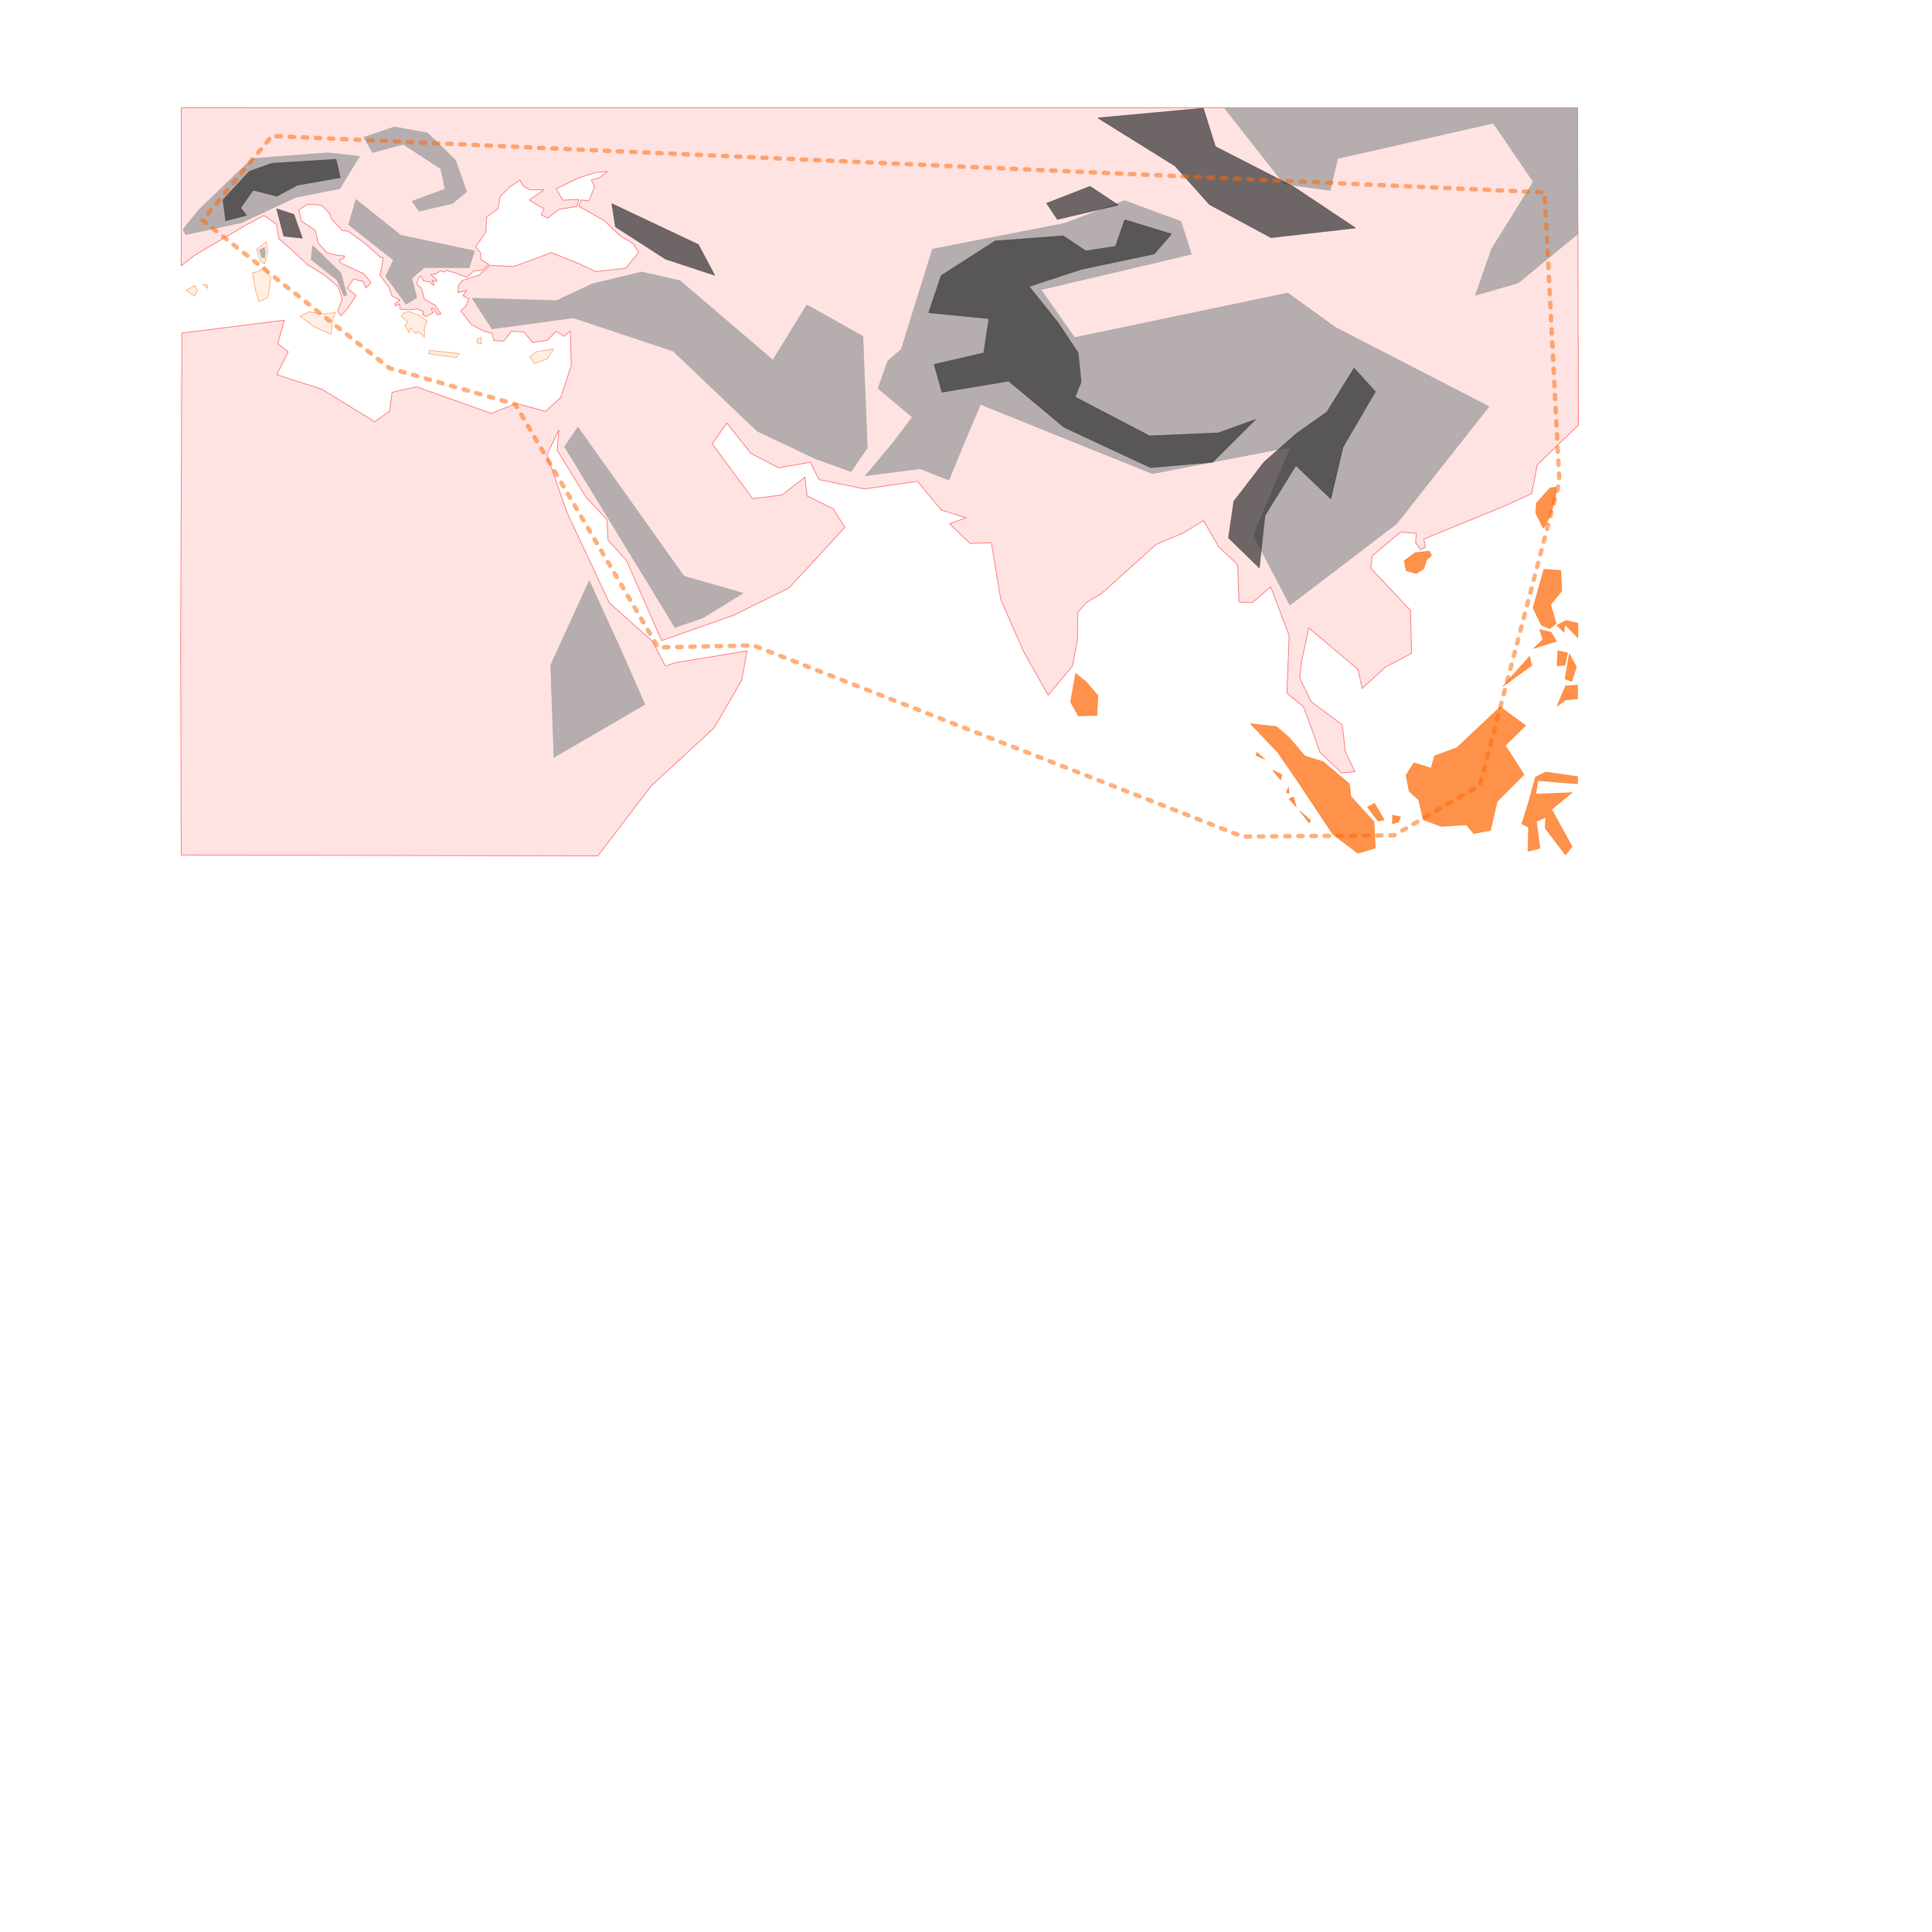 <?xml version="1.0" encoding="UTF-8" standalone="no"?>
<!-- Created with Inkscape (http://www.inkscape.org/) -->

<svg
   width="1000"
   height="1000"
   viewBox="0 0 264.583 264.583"
   version="1.1"
   id="svg5"
   xml:space="preserve"
   sodipodi:docname="map2_v6_export.svg"
   inkscape:version="1.2.2 (732a01da63, 2022-12-09)"
   xmlns:inkscape="http://www.inkscape.org/namespaces/inkscape"
   xmlns:sodipodi="http://sodipodi.sourceforge.net/DTD/sodipodi-0.dtd"
   xmlns="http://www.w3.org/2000/svg"
   xmlns:svg="http://www.w3.org/2000/svg"><sodipodi:namedview
     id="namedview7"
     pagecolor="#ffffff"
     bordercolor="#000000"
     borderopacity="0.25"
     inkscape:showpageshadow="2"
     inkscape:pageopacity="0.0"
     inkscape:pagecheckerboard="0"
     inkscape:deskcolor="#d1d1d1"
     inkscape:document-units="mm"
     showgrid="false"
     inkscape:zoom="1.2289099"
     inkscape:cx="408.08526"
     inkscape:cy="150.53993"
     inkscape:window-width="1920"
     inkscape:window-height="1009"
     inkscape:window-x="1912"
     inkscape:window-y="-8"
     inkscape:window-maximized="1"
     inkscape:current-layer="layer2" /><defs
     id="defs2" /><g
     inkscape:label="land"
     inkscape:groupmode="layer"
     id="layer1"
     style="display:inline"><path
       style="display:inline;fill:#ff0000;fill-opacity:0.113;stroke:#ff0000;stroke-width:0.1;stroke-linecap:round;stroke-linejoin:round;stroke-dasharray:none;stroke-opacity:0.521;paint-order:fill markers stroke"
       d="m 24.817,36.389 1.846,-1.429 7.093,-4.18 2.407,-1.267 1.71,1.203 0.317,1.963 1.773,1.583 2.158,1.99 2.338,1.43 1.837,1.583 0.57,1.71 -0.611,1.572 0.421,0.708 0.927,-0.997 1.163,-1.79 -1.203,-1.013 0.864,-1.263 1.341,0.376 0.328,0.887 0.697,-0.76 -0.95,-1.203 -3.241,-1.498 -0.095,-0.424 0.536,-0.145 0.163,-0.369 -1.157,-0.114 -1.276,-0.336 -1.187,-1.31 -0.403,-1.735 -1.926,-1.299 -0.336,-1.523 1.243,-0.784 1.858,0.146 1.075,1.086 0.347,0.851 1.422,1.511 0.784,0.112 2.351,1.679 2.105,1.892 0.392,0.078 -0.459,2.396 1.243,1.635 0.414,1.232 1.075,0.493 -0.728,0.571 0.146,0.269 0.526,-0.28 0.09,0.705 1.288,0.09 1.064,-0.134 0.884,0.437 -0.19,0.369 0.526,0.258 0.996,-0.582 -0.336,-0.481 0.403,-0.045 0.459,0.884 0.493,-0.146 -0.806,-1.187 -1.455,-0.817 -0.448,-1.556 -0.616,-0.526 0.246,-0.851 0.392,-0.28 0.258,0.705 0.851,0.112 0.56,0.515 0.067,-0.246 -0.258,-0.47 0.571,0.202 0.09,-0.235 -0.84,-0.739 0.661,-0.101 0.728,-0.437 0.392,0.19 0.336,-0.235 1.265,0.358 0.75,0.325 0.828,0.246 0.963,-0.884 1.03,-0.034 0.985,-0.84 -1.086,-0.649 -0.022,-0.907 -0.694,-0.828 1.388,-2.015 0.112,-2.082 1.567,-1.12 0.291,-1.679 1.276,-1.299 1.411,-0.94 0.537,0.873 0.896,0.448 1.881,-0.022 -2.015,1.411 0.918,0.582 1.12,0.627 -0.403,0.806 0.896,0.47 1.545,-1.209 2.418,-0.381 0.291,-0.963 -2.194,0.09 -0.896,-1.567 3.112,-1.5 2.262,-0.717 1.635,-0.146 -1.116,0.859 -1.079,0.317 0.448,0.918 -0.806,1.926 -1.03,-0.112 -0.358,0.851 3.471,1.948 2.217,2.105 1.791,1.075 0.717,1.209 -1.747,2.15 -4.12,0.47 -2.351,-1.12 -3.717,-1.478 -5.105,1.881 -3.336,-0.134 -1.455,1.343 -2.284,0.717 -0.533,0.656 -0.072,1.001 1.187,-0.291 -0.493,0.728 0.806,0.437 -0.425,0.963 -0.694,0.661 1.455,1.881 1.478,0.795 1.366,0.425 0.224,0.985 1.343,0.067 1.075,-1.343 1.679,0.09 1.232,1.433 2.015,-0.313 1.209,-1.209 1.052,0.694 0.873,-0.739 0.133,4.731 -1.449,4.379 -2.067,1.893 -4.015,-1.071 -3.431,1.355 -10.217,-3.642 -3.361,0.749 -0.352,2.584 -2.023,1.459 -7.226,-4.458 -6.202,-1.998 1.579,-3.134 -1.43,-1.1 0.896,-3.229 -14.029,1.761 -0.173,42.578 0.083,28.908 57.065,0.119 7.282,-9.57 8.621,-7.95 3.775,-6.508 0.752,-4.052 -9.874,1.639 -1.323,0.429 -1.742,-3.359 -5.915,-5.273 -5.792,-12.349 -2.767,-7.946 1.629,-3.397 -0.216,2.786 3.935,6.421 2.859,3.064 0.16,2.841 2.542,2.794 4.798,10.946 9.828,-3.457 7.622,-3.754 7.654,-8.311 -1.626,-2.54 -3.559,-1.749 -0.291,-2.584 -3.127,2.455 -4.034,0.499 -5.542,-7.527 2.012,-2.825 3.277,4.142 3.812,1.991 4.341,-0.761 1.183,2.371 6.21,1.275 7.282,-1.031 3.232,3.903 3.413,1.092 -2.255,0.813 2.823,2.694 2.909,-0.091 1.29,7.829 3.185,7.196 3.296,5.844 3.337,-3.998 0.677,-3.618 0.018,-3.708 1.132,-1.307 2.162,-1.297 7.439,-6.706 3.795,-1.608 2.714,-1.657 2.065,3.552 2.604,2.476 0.192,5.115 1.828,0.081 2.506,-2.171 2.537,6.676 -0.307,7.87 2.274,1.92 0.971,2.604 1.287,3.625 2.979,2.804 1.809,-0.173 -1.325,-2.752 -0.418,-3.672 -4.26,-3.162 -1.573,-3.286 0.237,-2.114 1.003,-4.701 6.759,5.686 0.552,2.604 3.172,-2.916 3.603,-1.895 -0.141,-5.871 -5.449,-5.795 0.201,-1.68 3.864,-3.249 2.182,0.163 -0.112,1.269 0.682,0.986 0.673,-0.381 -0.22,-1.098 10.896,-4.452 3.879,-1.76 0.745,-3.928 5.651,-5.467 -0.119,-43.458 H 24.817 Z"
       id="path356"
       sodipodi:nodetypes="ccccccccccccccccccccccccccccccccccccccccccccccccccccccccccccccccccccccccccccccccccccccccccccccccccccccccccccccccccccccccccccccccccccccccccccccccccccccccccccccccccccccccccccccccccccccccccccccccccccccccccccccccccccccccccccccccccccccccccccccccccccccccc" /><path
       style="fill:#ff6600;fill-opacity:0.113;stroke:#ff6600;stroke-width:0.1;stroke-linecap:round;stroke-linejoin:round;stroke-dasharray:none;stroke-opacity:0.521;paint-order:fill markers stroke"
       d="m 41.133,43.305 1.187,-0.605 1.97,0.313 1.646,-0.222 -0.37,0.983 -0.224,1.993 -2.351,-1.03 z"
       id="path13750"
       sodipodi:nodetypes="cccccccc" /><path
       style="fill:#ff6600;fill-opacity:0.113;stroke:#ff6600;stroke-width:0.1;stroke-linecap:round;stroke-linejoin:round;stroke-dasharray:none;stroke-opacity:0.521;paint-order:fill markers stroke"
       d="m 54.925,43.288 0.396,-0.475 0.728,-0.142 1.251,0.475 1.172,0.807 -0.348,1.029 v 1.187 l -0.902,-0.776 -0.237,0.317 -0.807,-0.792 -0.127,0.665 -0.602,-0.966 0.412,-0.507 z"
       id="path13752"
       sodipodi:nodetypes="cccccccccccccc" /><path
       style="fill:#ff6600;fill-opacity:0.113;stroke:#ff6600;stroke-width:0.1;stroke-linecap:round;stroke-linejoin:round;stroke-dasharray:none;stroke-opacity:0.521;paint-order:fill markers stroke"
       d="m 35.132,34.147 1.343,-1.03 0.202,1.411 -0.47,1.59 -0.537,-0.381 z"
       id="path13754" /><path
       style="fill:#ff6600;fill-opacity:0.113;stroke:#ff6600;stroke-width:0.1;stroke-linecap:round;stroke-linejoin:round;stroke-dasharray:none;stroke-opacity:0.521;paint-order:fill markers stroke"
       d="m 34.572,37.349 0.761,-0.134 0.94,-0.717 0.806,1.59 -0.381,2.665 -1.232,0.537 -0.47,-1.545 z"
       id="path13756" /><path
       style="fill:#ff6600;fill-opacity:0.113;stroke:#ff6600;stroke-width:0.1;stroke-linecap:round;stroke-linejoin:round;stroke-dasharray:none;stroke-opacity:0.521;paint-order:fill markers stroke"
       d="m 25.504,39.756 1.176,-0.649 0.358,0.649 -0.425,0.795 z"
       id="path13758" /><path
       style="fill:#ff6600;fill-opacity:0.113;stroke:#ff6600;stroke-width:0.1;stroke-linecap:round;stroke-linejoin:round;stroke-dasharray:none;stroke-opacity:0.521;paint-order:fill markers stroke"
       d="m 27.788,38.928 0.582,0.101 0.045,0.47 z"
       id="path13760" /><path
       style="fill:#ff6600;fill-opacity:0.113;stroke:#ff6600;stroke-width:0.1;stroke-linecap:round;stroke-linejoin:round;stroke-dasharray:none;stroke-opacity:0.521;paint-order:fill markers stroke"
       d="m 58.845,47.985 4.053,0.425 -0.403,0.56 -3.807,-0.537 z"
       id="path13764" /><path
       style="fill:#ff6600;fill-opacity:0.113;stroke:#ff6600;stroke-width:0.1;stroke-linecap:round;stroke-linejoin:round;stroke-dasharray:none;stroke-opacity:0.521;paint-order:fill markers stroke"
       d="m 65.391,46.423 0.538,-0.237 -0.048,0.887 -0.602,-0.158 z"
       id="path13766" /><path
       style="fill:#ff6600;fill-opacity:0.113;stroke:#ff6600;stroke-width:0.1;stroke-linecap:round;stroke-linejoin:round;stroke-dasharray:none;stroke-opacity:0.521;paint-order:fill markers stroke"
       d="m 72.516,48.829 1.029,-0.681 2.248,-0.364 -0.823,1.346 -1.773,0.665 z"
       id="path13768" /><path
       style="fill:#ff6600;fill-opacity:0.708;stroke:#ff6600;stroke-width:0.1;stroke-linecap:round;stroke-linejoin:round;stroke-dasharray:none;stroke-opacity:0.521;paint-order:fill markers stroke"
       d="m 147.311,92.212 -0.697,3.927 1.077,1.9 2.533,-0.063 0.127,-2.723 -1.583,-1.837 z"
       id="path13939" /><path
       style="fill:#ff6600;fill-opacity:0.708;stroke:#ff6600;stroke-width:0.1;stroke-linecap:round;stroke-linejoin:round;stroke-dasharray:none;stroke-opacity:0.521;paint-order:fill markers stroke"
       d="m 171.251,99.115 3.737,3.927 3.04,4.433 4.497,6.777 3.42,2.597 2.407,-0.697 -0.19,-3.61 -3.167,-3.483 -0.19,-1.71 -3.61,-3.04 -2.47,-0.76 -2.217,-2.597 -1.71,-1.457 z"
       id="path13941" /><path
       style="fill:#ff6600;fill-opacity:0.708;stroke:#ff6600;stroke-width:0.1;stroke-linecap:round;stroke-linejoin:round;stroke-dasharray:none;stroke-opacity:0.521;paint-order:fill markers stroke"
       d="m 187.282,110.524 1.433,1.926 0.851,-0.157 -1.321,-2.284 z"
       id="path13943" /><path
       style="fill:#ff6600;fill-opacity:0.708;stroke:#ff6600;stroke-width:0.1;stroke-linecap:round;stroke-linejoin:round;stroke-dasharray:none;stroke-opacity:0.521;paint-order:fill markers stroke"
       d="m 190.708,111.644 -0.022,1.187 0.851,-0.269 0.269,-0.694 z"
       id="path13945" /><path
       style="fill:#ff6600;fill-opacity:0.708;stroke:#ff6600;stroke-width:0.1;stroke-linecap:round;stroke-linejoin:round;stroke-dasharray:none;stroke-opacity:0.521;paint-order:fill markers stroke"
       d="m 172.011,103.448 1.187,0.515 -1.075,-0.94 z"
       id="path13947" /><path
       style="fill:#ff6600;fill-opacity:0.708;stroke:#ff6600;stroke-width:0.1;stroke-linecap:round;stroke-linejoin:round;stroke-dasharray:none;stroke-opacity:0.521;paint-order:fill markers stroke"
       d="m 174.295,105.486 1.075,1.321 0.202,-0.694 z"
       id="path13949" /><path
       style="fill:#ff6600;fill-opacity:0.708;stroke:#ff6600;stroke-width:0.1;stroke-linecap:round;stroke-linejoin:round;stroke-dasharray:none;stroke-opacity:0.521;paint-order:fill markers stroke"
       d="m 176.153,108.531 0.313,-0.717 0.067,0.828 z"
       id="path13951" /><path
       style="fill:#ff6600;fill-opacity:0.708;stroke:#ff6600;stroke-width:0.1;stroke-linecap:round;stroke-linejoin:round;stroke-dasharray:none;stroke-opacity:0.521;paint-order:fill markers stroke"
       d="m 176.534,109.405 0.985,1.097 -0.381,-1.366 z"
       id="path13953" /><path
       style="fill:#ff6600;fill-opacity:0.708;stroke:#ff6600;stroke-width:0.1;stroke-linecap:round;stroke-linejoin:round;stroke-dasharray:none;stroke-opacity:0.521;paint-order:fill markers stroke"
       d="m 177.98,111.022 1.298,1.678 0.206,-0.348 z"
       id="path13955" /><path
       style="fill:#ff6600;fill-opacity:0.708;stroke:#ff6600;stroke-width:0.1;stroke-linecap:round;stroke-linejoin:round;stroke-dasharray:none;stroke-opacity:0.521;paint-order:fill markers stroke"
       d="m 193.639,104.467 2.343,0.728 0.475,-1.678 3.04,-1.108 5.953,-5.605 3.483,2.565 -2.787,2.723 2.565,3.99 -3.673,3.673 -0.918,3.958 -2.312,0.443 -0.982,-1.203 -3.42,0.222 -2.47,-0.887 -0.665,-2.755 -1.298,-1.172 -0.412,-2.217 z"
       id="path13957" /><path
       style="fill:#ff6600;fill-opacity:0.708;stroke:#ff6600;stroke-width:0.1;stroke-linecap:round;stroke-linejoin:round;stroke-dasharray:none;stroke-opacity:0.521;paint-order:fill markers stroke"
       d="m 192.309,76.807 1.472,-1.108 1.947,-0.237 0.317,0.602 -0.665,0.617 -0.412,1.203 -0.997,0.665 -1.409,-0.396 z"
       id="path13959" /><path
       style="fill:#ff6600;fill-opacity:0.708;stroke:#ff6600;stroke-width:0.1;stroke-linecap:round;stroke-linejoin:round;stroke-dasharray:none;stroke-opacity:0.521;paint-order:fill markers stroke"
       d="m 212.291,66.8 -1.884,2.09 -0.095,1.377 1.029,2.058 0.253,-0.269 0.807,-1.678 0.649,-2.47 0.063,-1.187 z"
       id="path13961" /><path
       style="fill:#ff6600;fill-opacity:0.708;stroke:#ff6600;stroke-width:0.1;stroke-linecap:round;stroke-linejoin:round;stroke-dasharray:none;stroke-opacity:0.521;paint-order:fill markers stroke"
       d="m 211.436,77.962 2.312,0.158 0.127,2.818 -1.52,1.868 0.76,2.565 -0.887,0.728 -1.14,-0.475 -1.14,-2.375 z"
       id="path13963" /><path
       style="fill:#ff6600;fill-opacity:0.708;stroke:#ff6600;stroke-width:0.1;stroke-linecap:round;stroke-linejoin:round;stroke-dasharray:none;stroke-opacity:0.521;paint-order:fill markers stroke"
       d="m 205.8,93.999 3.672,-4.12 0.291,1.254 z"
       id="path13965" /><path
       style="fill:#ff6600;fill-opacity:0.708;stroke:#ff6600;stroke-width:0.1;stroke-linecap:round;stroke-linejoin:round;stroke-dasharray:none;stroke-opacity:0.521;paint-order:fill markers stroke"
       d="m 213.234,96.709 1.164,-2.777 1.644,-0.09 v 1.858 l -1.644,0.157 z"
       id="path13967" /><path
       style="fill:#ff6600;fill-opacity:0.708;stroke:#ff6600;stroke-width:0.1;stroke-linecap:round;stroke-linejoin:round;stroke-dasharray:none;stroke-opacity:0.521;paint-order:fill markers stroke"
       d="m 213.346,89.118 -0.112,2.06 1.097,-0.067 0.336,-1.702 z"
       id="path13969" /><path
       style="fill:#ff6600;fill-opacity:0.708;stroke:#ff6600;stroke-width:0.1;stroke-linecap:round;stroke-linejoin:round;stroke-dasharray:none;stroke-opacity:0.521;paint-order:fill markers stroke"
       d="m 210.86,86.207 0.425,1.388 -1.254,1.209 3.135,-0.985 -0.761,-1.232 z"
       id="path13971" /><path
       style="fill:#ff6600;fill-opacity:0.708;stroke:#ff6600;stroke-width:0.1;stroke-linecap:round;stroke-linejoin:round;stroke-dasharray:none;stroke-opacity:0.521;paint-order:fill markers stroke"
       d="m 213.211,85.625 0.963,0.963 0.157,-1.052 1.761,1.814 v -1.993 l -1.626,-0.381 z"
       id="path13973" /><path
       style="fill:#ff6600;fill-opacity:0.708;stroke:#ff6600;stroke-width:0.1;stroke-linecap:round;stroke-linejoin:round;stroke-dasharray:none;stroke-opacity:0.521;paint-order:fill markers stroke"
       d="m 214.913,89.543 -0.582,3.426 0.918,0.358 0.627,-1.993 z"
       id="path13975" /><path
       style="fill:#ff6600;fill-opacity:0.708;stroke:#ff6600;stroke-width:0.1;stroke-linecap:round;stroke-linejoin:round;stroke-dasharray:none;stroke-opacity:0.521;paint-order:fill markers stroke"
       d="m 208.419,112.83 0.918,-2.978 0.94,-3.426 1.411,-0.694 4.353,0.627 v 0.985 l -5.428,-0.448 -0.291,1.858 4.971,-0.202 -2.799,2.284 2.799,5.105 -0.896,1.144 -2.799,-3.674 0.09,-1.5 -1.276,0.587 0.47,3.667 -1.635,0.425 0.09,-3.292 z"
       id="path13977" /></g><g
     inkscape:groupmode="layer"
     id="layer6"
     inkscape:label="hills_1"
     style="display:inline"><path
       style="fill:#999999;fill-opacity:0.708;stroke:#999999;stroke-width:0.1;stroke-linecap:round;stroke-linejoin:round;stroke-opacity:0.521;paint-order:fill markers stroke"
       d="m 103.696,59.038 7.9,3.748 4.952,1.796 2.227,-3.245 -0.603,-15.278 -7.674,-4.302 -4.653,7.555 -12.713,-10.866 -5.266,-1.201 -6.792,1.646 -4.842,2.277 -11.581,-0.327 2.727,4.19 11.133,-1.503 13.681,4.55 z"
       id="path15051"
       sodipodi:nodetypes="cccccccccccccccc" /><path
       style="fill:#999999;fill-opacity:0.708;stroke:#999999;stroke-width:0.1;stroke-linecap:round;stroke-linejoin:round;stroke-opacity:0.521;paint-order:fill markers stroke"
       d="m 47.739,30.766 6.153,4.86 -1.082,2.208 2.801,3.819 1.467,-0.898 -0.695,-2.644 1.72,-1.461 6.139,0.018 0.738,-2.302 -10.099,-2.155 -6.142,-4.894 z"
       id="path15269"
       sodipodi:nodetypes="cccccccccccc" /><path
       style="fill:#999999;fill-opacity:0.708;stroke:#999999;stroke-width:0.1;stroke-linecap:round;stroke-linejoin:round;stroke-opacity:0.521;paint-order:fill markers stroke"
       d="m 47.116,40.534 -0.971,-2.208 -3.54,-2.788 0.208,-1.909 3.866,3.738 0.792,3.026 z"
       id="path15271"
       sodipodi:nodetypes="ccccccc" /><path
       style="fill:#999999;fill-opacity:0.708;stroke:#999999;stroke-width:0.1;stroke-linecap:round;stroke-linejoin:round;stroke-opacity:0.521;paint-order:fill markers stroke"
       d="m 35.528,34.244 0.693,-0.387 0.121,0.729 -0.119,0.794 -0.405,-0.172 z"
       id="path15273"
       sodipodi:nodetypes="cccccc" /><path
       style="fill:#999999;fill-opacity:0.708;stroke:#999999;stroke-width:0.1;stroke-linecap:round;stroke-linejoin:round;stroke-opacity:0.521;paint-order:fill markers stroke"
       d="m 25.056,31.438 2.199,-2.741 7.28,-6.982 10.389,-0.792 4.303,0.498 -2.699,4.411 -6.024,1.187 -7.412,3.466 -7.656,1.646 z"
       id="path15275"
       sodipodi:nodetypes="cccccccccc" /><path
       style="fill:#999999;fill-opacity:0.708;stroke:#999999;stroke-width:0.1;stroke-linecap:round;stroke-linejoin:round;stroke-opacity:0.521;paint-order:fill markers stroke"
       d="m 60.367,23.108 0.582,2.794 -4.517,1.651 0.95,1.372 4.571,-1.061 1.952,-1.621 -1.523,-4.299 -3.824,-3.727 -4.514,-0.841 -4.219,1.42 1.188,2.094 4.203,-1.141 z"
       id="path15277"
       sodipodi:nodetypes="ccccccccccccc" /><path
       style="fill:#999999;fill-opacity:0.708;stroke:#999999;stroke-width:0.1;stroke-linecap:round;stroke-linejoin:round;stroke-opacity:0.521;paint-order:fill markers stroke"
       d="m 209.987,24.899 -5.732,9.225 -2.194,6.314 5.867,-1.702 8.15,-6.717 -0.064,-17.249 -48.339,10e-7 8.182,10.424 6.311,0.889 1.017,-4.373 21.327,-4.845 z"
       id="path15283"
       sodipodi:nodetypes="cccccccccccc" /><path
       style="fill:#999999;fill-opacity:0.708;stroke:#999999;stroke-width:0.1;stroke-linecap:round;stroke-linejoin:round;stroke-opacity:0.521;paint-order:fill markers stroke"
       d="m 79.143,58.504 14.524,20.414 8.08,2.318 -5.51,3.38 -3.8,1.316 -15.122,-24.758 z"
       id="path15285"
       sodipodi:nodetypes="ccccccc" /><path
       style="fill:#999999;fill-opacity:0.708;stroke:#999999;stroke-width:0.1;stroke-linecap:round;stroke-linejoin:round;stroke-opacity:0.521;paint-order:fill markers stroke"
       d="M 80.699,79.534 75.414,91.088 75.862,103.717 88.312,96.462 84.998,88.939 Z"
       id="path15287" /><path
       style="fill:#999999;fill-opacity:0.708;stroke:#999999;stroke-width:0.1;stroke-linecap:round;stroke-linejoin:round;stroke-opacity:0.521;paint-order:fill markers stroke"
       d="m 123.427,47.842 4.273,-13.72 18.166,-3.551 8.124,-3.103 7.748,2.869 1.407,4.484 -20.595,4.849 4.606,6.564 29.2,-6.11 6.509,4.705 21.041,10.847 -12.64,16.047 -14.611,11.142 -4.996,-9.521 5.077,-12.122 -18.904,3.644 -13.501,-5.429 -10.052,-4.063 -2.074,4.874 -2.26,5.501 -3.942,-1.566 -7.496,0.975 3.711,-4.417 2.732,-3.627 -4.707,-3.916 1.345,-3.763 z"
       id="path15776"
       sodipodi:nodetypes="ccccccccccccccccccccccccccc" /></g><g
     inkscape:groupmode="layer"
     id="layer7"
     inkscape:label="hills_2"
     style="display:inline"><path
       style="display:inline;fill:#333333;fill-opacity:0.708;stroke:#333333;stroke-width:0.1;stroke-linecap:round;stroke-linejoin:round;stroke-opacity:0.521;paint-order:fill markers stroke"
       d="m 143.332,27.838 5.943,-2.315 3.878,2.559 -8.35,1.963 z"
       id="path14980"
       sodipodi:nodetypes="ccccc" /><path
       style="display:inline;fill:#333333;fill-opacity:0.708;stroke:#333333;stroke-width:0.1;stroke-linecap:round;stroke-linejoin:round;stroke-opacity:0.521;paint-order:fill markers stroke"
       d="m 33.749,29.493 -0.791,-1.032 1.718,-2.417 3.242,0.822 2.79,-1.505 5.894,-1.046 -0.59,-2.496 -8.779,0.545 -3.069,1.094 -3.624,3.915 0.365,2.857 z"
       id="path14918"
       sodipodi:nodetypes="cccccccccccc" /><path
       style="display:inline;fill:#333333;fill-opacity:0.708;stroke:#333333;stroke-width:0.1;stroke-linecap:round;stroke-linejoin:round;stroke-opacity:0.521;paint-order:fill markers stroke"
       d="m 37.884,28.596 2.368,0.772 1.155,3.253 -2.543,-0.286 z"
       id="path14920"
       sodipodi:nodetypes="ccccc" /><path
       style="display:inline;fill:#333333;fill-opacity:0.708;stroke:#333333;stroke-width:0.1;stroke-linecap:round;stroke-linejoin:round;stroke-opacity:0.521;paint-order:fill markers stroke"
       d="m 83.789,27.895 11.847,5.598 2.236,4.202 L 91.145,35.482 84.293,31.068 Z"
       id="path14976"
       sodipodi:nodetypes="cccccc" /><path
       style="display:inline;fill:#333333;fill-opacity:0.708;stroke:#333333;stroke-width:0.1;stroke-linecap:round;stroke-linejoin:round;stroke-opacity:0.521;paint-order:fill markers stroke"
       d="m 128.882,37.746 7.41,-4.75 9.31,-0.697 3.097,2.061 4.063,-0.617 1.276,-3.644 6.383,1.947 -2.343,2.723 -10.019,2.125 -7.119,2.334 4.015,5.038 2.691,4.04 0.412,4.003 -0.827,2.058 10.19,5.32 9.411,-0.402 5.114,-1.843 -5.877,5.858 -8.509,0.738 -11.834,-5.519 -7.6,-6.333 -9.126,1.522 -1.071,-3.802 6.795,-1.58 0.71,-4.693 -8.249,-0.805 z"
       id="path14978"
       sodipodi:nodetypes="ccccccccccccccccccccccccccc" /><path
       style="display:inline;fill:#333333;fill-opacity:0.708;stroke:#333333;stroke-width:0.1;stroke-linecap:round;stroke-linejoin:round;stroke-opacity:0.521;paint-order:fill markers stroke"
       d="m 150.351,16.15 10.577,6.587 4.703,5.272 8.427,4.534 11.57,-1.32 -8.556,-5.703 -10.633,-5.444 -1.647,-5.257 z"
       id="path14982"
       sodipodi:nodetypes="ccccccccc" /><path
       style="display:inline;fill:#333333;fill-opacity:0.708;stroke:#333333;stroke-width:0.1;stroke-linecap:round;stroke-linejoin:round;stroke-opacity:0.521;paint-order:fill markers stroke"
       d="m 168.971,68.652 4.12,-5.355 4.506,-3.974 4.104,-2.894 3.737,-6.017 2.913,3.23 -4.433,7.6 -1.666,7.081 -4.776,-4.57 -4.237,6.84 -0.779,7.17 -4.218,-4.104 z"
       id="path14984"
       sodipodi:nodetypes="ccccccccccccc" /></g><g
     inkscape:groupmode="layer"
     id="layer2"
     inkscape:label="play_area"
     style="display:inline"><path
       style="display:inline;fill:none;fill-opacity:0.708;stroke:#ff6600;stroke-width:0.6;stroke-linecap:round;stroke-linejoin:round;stroke-dasharray:0.6, 1.2;stroke-dashoffset:0;stroke-opacity:0.521;paint-order:fill markers stroke"
       d="m 27.743,30.167 25.583,20.246 17.226,4.94 19.57,33.313 13.035,-0.286 67.017,26.189 20.749,-0.174 11.74,-6.856 10.893,-41.546 -2.027,-39.646 -174.291,-7.727 z"
       id="path15411"
       sodipodi:nodetypes="cccccccccccc" /></g></svg>
